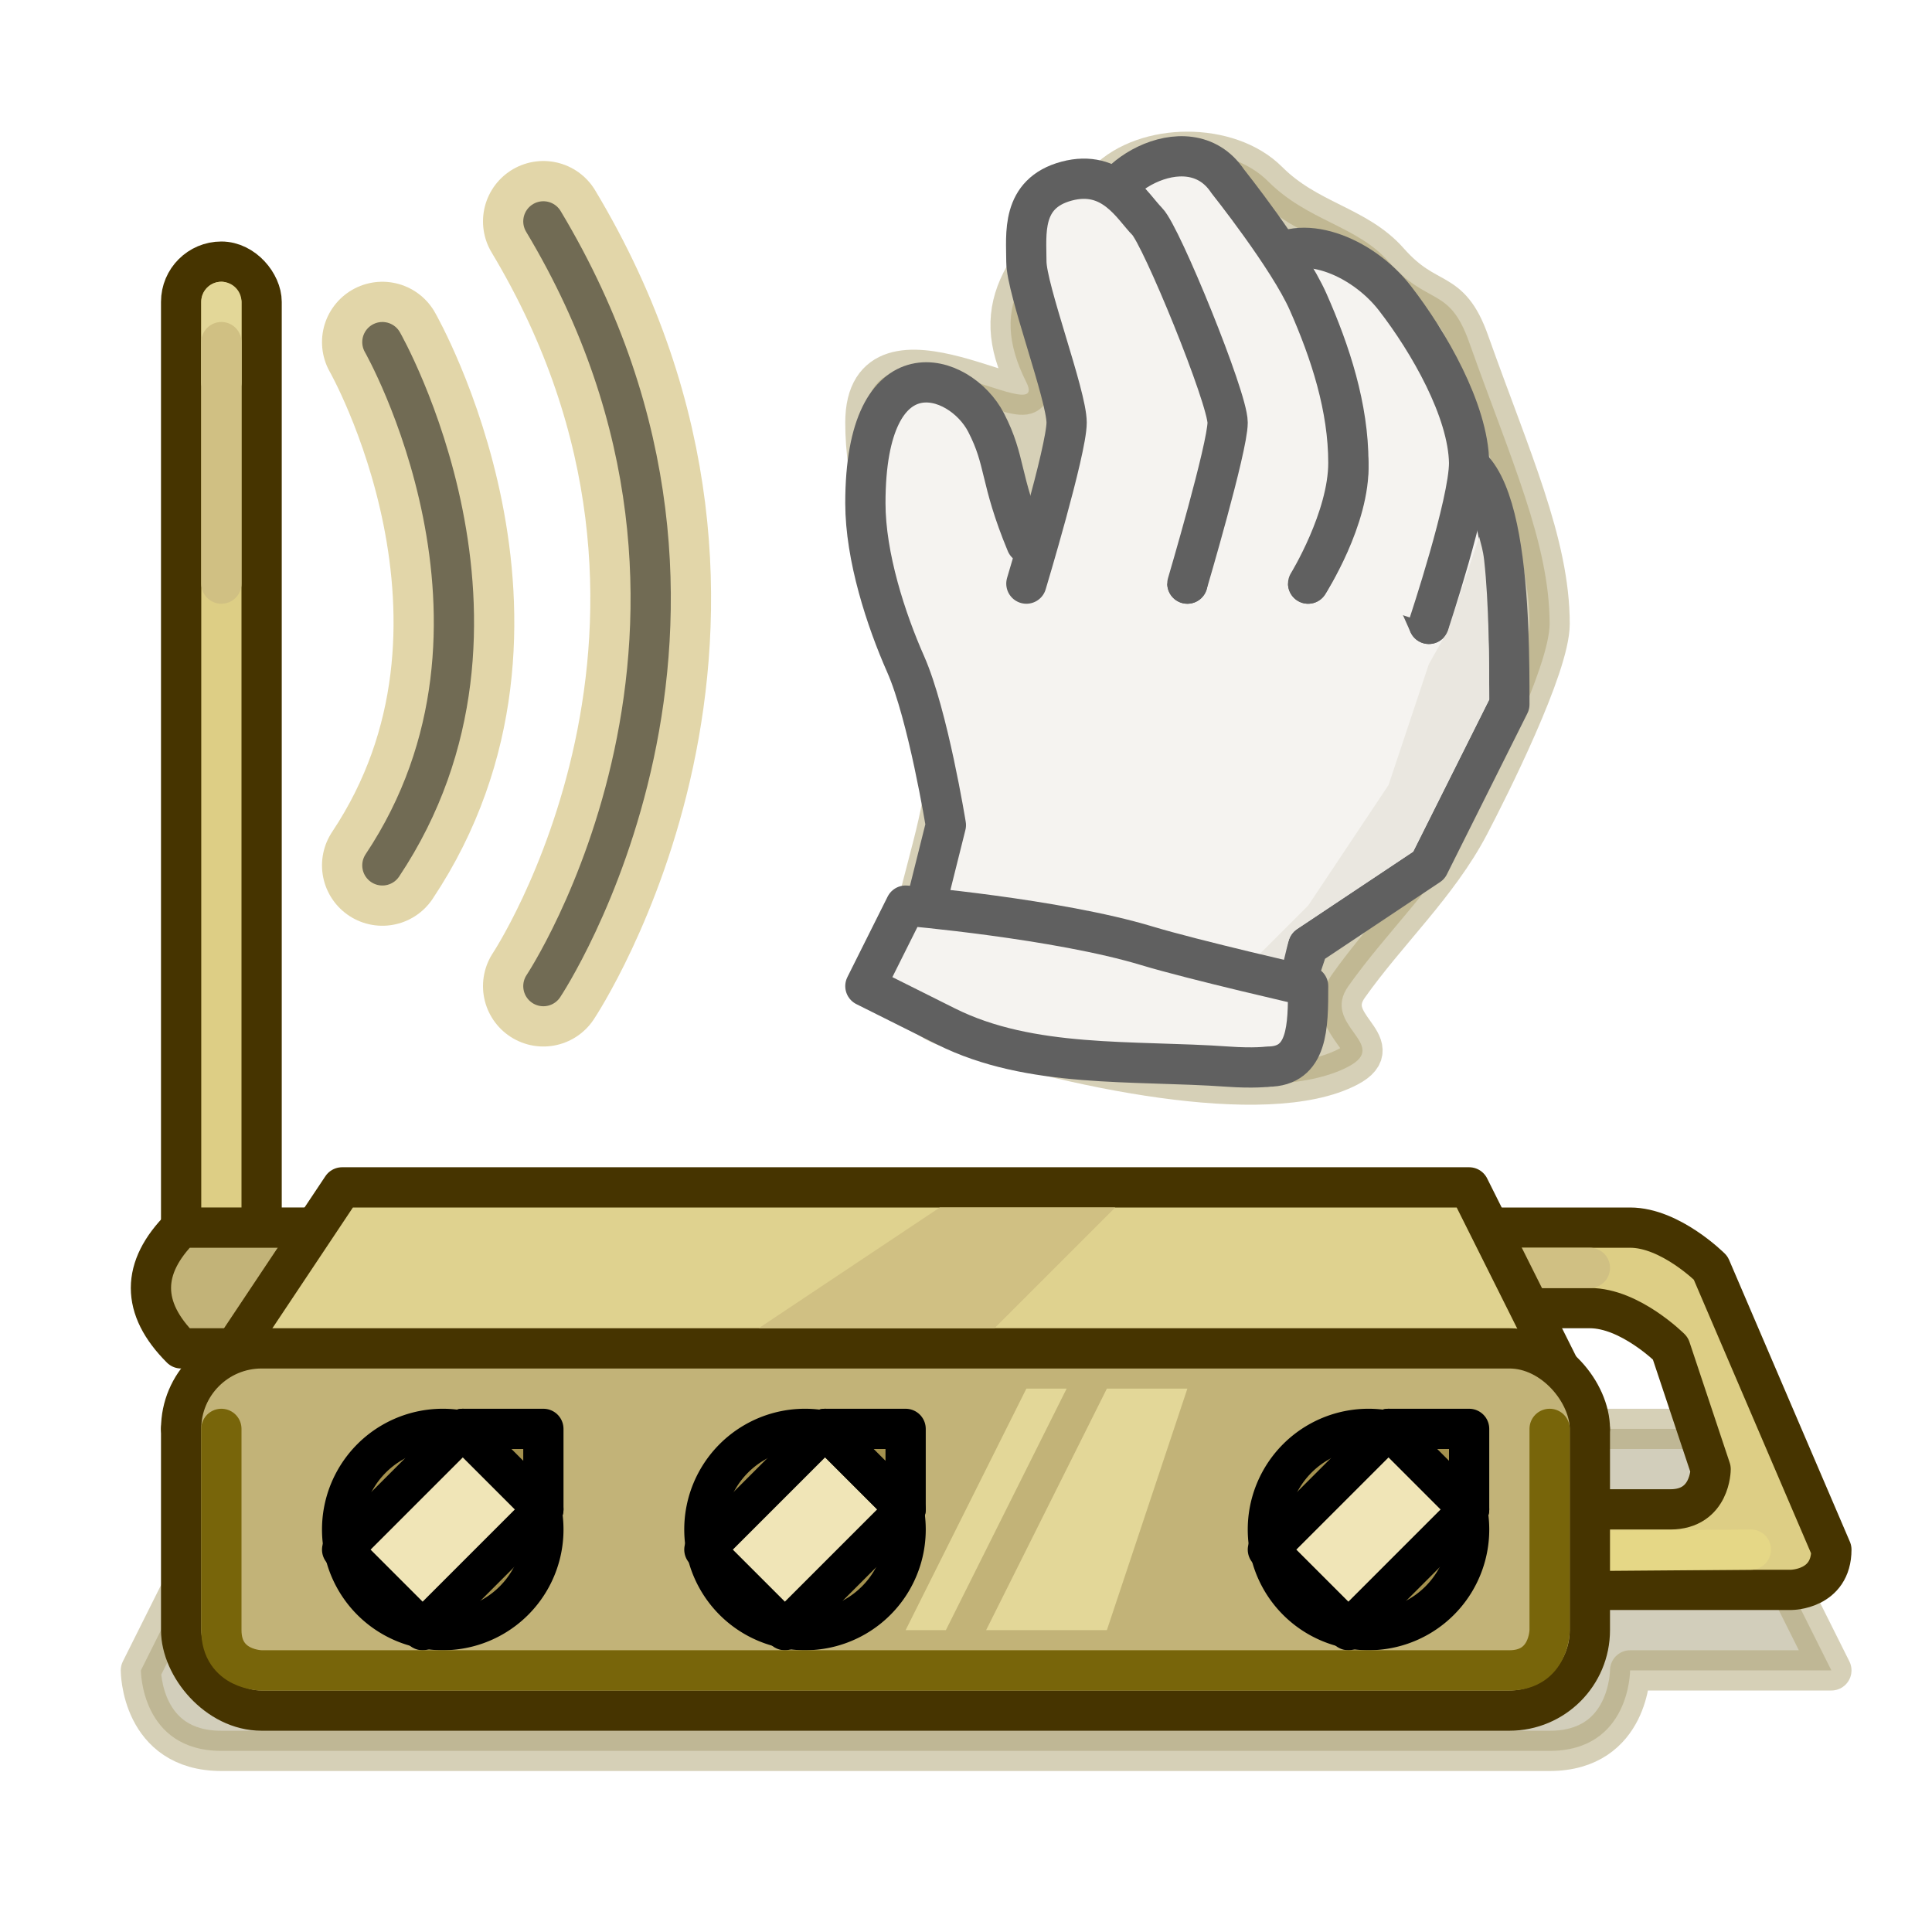 <?xml version="1.0" encoding="UTF-8" standalone="no"?>
<!-- Created with Inkscape (http://www.inkscape.org/) -->

<svg
   xmlns:dc="http://purl.org/dc/elements/1.1/"
   xmlns:cc="http://creativecommons.org/ns#"
   xmlns:rdf="http://www.w3.org/1999/02/22-rdf-syntax-ns#"
   xmlns:svg="http://www.w3.org/2000/svg"
   xmlns="http://www.w3.org/2000/svg"
   version="1.1"
   width="240"
   height="240"
   id="svg2">
  <title
     id="title3813">Etheric Synthesizer Icon</title>
  <defs
     id="defs4">
    <filter
       color-interpolation-filters="sRGB"
       id="filter3820">
      <feGaussianBlur
         id="feGaussianBlur3822"
         stdDeviation="3" />
    </filter>
  </defs>
  <g
     id="layer3"
     style="filter:url(#filter3820)">
    <path
       d="m 27.5,217.5 c -10,0 -10,-10 -10,-10 l 15,-30 155,0 25,0 15,30 -25,0 c 0,0 0,10 -10,10 z"
       id="path3891"
       style="opacity:0.5;color:#000000;fill:#a79e79;fill-opacity:1;stroke:#afa371;stroke-width:5;stroke-linecap:round;stroke-linejoin:round;stroke-miterlimit:4;stroke-opacity:1;stroke-dasharray:none;stroke-dashoffset:0;marker:none;visibility:visible;display:inline;overflow:visible;enable-background:accumulate" />
    <path
       d="m 117.5,127.5 c 15,5 39.822,10.368 50,5 5.315,-2.804 -3.471,-5.094 0,-10 4.813,-6.803 11.132,-12.619 15,-20 2.446,-4.668 10,-19.73 10,-25 0,-10 -4.859,-20.52 -10,-35 -2.494,-7.024 -5.067,-4.412 -10,-10 -3.977,-4.505 -10,-5 -15,-10 -4.859,-4.859 -15.141,-4.859 -20,0 -10,10 -15,15 -10,25 3.162,6.325 -20,-10 -20,5 0,13.744 8.321,26.359 10,40 1.425,11.579 -11.068,31.311 0,35 z"
       id="path3907"
       style="opacity:0.5;color:#000000;fill:#afa371;fill-opacity:1;stroke:#afa371;stroke-width:5;stroke-linecap:round;stroke-linejoin:round;stroke-miterlimit:4;stroke-opacity:1;stroke-dasharray:none;marker:none;visibility:visible;display:inline;overflow:visible;enable-background:accumulate" />
  </g>
  <g
     transform="translate(0,-812.362)"
     id="layer1">
    <path
       d="m 167.5,984.862 -10,0 -5,-20 50,0 c 5,2e-5 10,5 10,5 l 15,35 c 0,5 -5,5 -5,5 l -25,0 -5,-10 15,0 c 5,2e-5 5,-5 5,-5 l -5,-15 c 0,0 -5,-5 -10,-5 l -35,0 5,10"
       id="path3817"
       style="color:#000000;fill:#ddce85;fill-opacity:1;stroke:#463400;stroke-width:5;stroke-linecap:round;stroke-linejoin:round;stroke-miterlimit:4;stroke-opacity:1;stroke-dasharray:none;stroke-dashoffset:0;marker:none;visibility:visible;display:inline;overflow:visible;enable-background:accumulate" />
    <rect
       width="10"
       height="135"
       rx="5"
       ry="5"
       x="22.5"
       y="844.862"
       id="rect3776"
       style="color:#000000;fill:#ddce85;fill-opacity:1;stroke:#463400;stroke-width:5;stroke-linecap:round;stroke-linejoin:round;stroke-miterlimit:4;stroke-opacity:1;stroke-dasharray:none;stroke-dashoffset:0;marker:none;visibility:visible;display:inline;overflow:visible;enable-background:accumulate" />
    <path
       d="m 42.5,964.862 -20,0 c -5,5 -5,10 0,15 l 20,0 z"
       id="path3854"
       style="color:#000000;fill:#c2b378;fill-opacity:1;stroke:#463400;stroke-width:5;stroke-linecap:round;stroke-linejoin:round;stroke-miterlimit:4;stroke-opacity:1;stroke-dasharray:none;stroke-dashoffset:0;marker:none;visibility:visible;display:inline;overflow:visible;enable-background:accumulate" />
    <path
       d="m 187.5,157.5 10,0"
       transform="translate(0,812.362)"
       id="path3903"
       style="color:#000000;fill:#a79e79;fill-opacity:1;fill-rule:nonzero;stroke:#d0c083;stroke-width:5;stroke-linecap:round;stroke-linejoin:round;stroke-miterlimit:4;stroke-opacity:1;stroke-dasharray:none;marker:none;visibility:visible;display:inline;overflow:visible;enable-background:accumulate" />
    <path
       d="m 22.5,989.862 20,-30 140,0 15,30 z"
       id="path3848"
       style="color:#000000;fill:#dfd28f;fill-opacity:1;stroke:#463400;stroke-width:5;stroke-linecap:round;stroke-linejoin:round;stroke-miterlimit:4;stroke-opacity:1;stroke-dasharray:none;stroke-dashoffset:0;marker:none;visibility:visible;display:inline;overflow:visible;enable-background:accumulate" />
    <path
       d="M 198.281,192.651 217.5,192.5"
       transform="translate(0,812.362)"
       id="path3905"
       style="color:#000000;fill:none;stroke:#e5d786;stroke-width:5;stroke-linecap:round;stroke-linejoin:round;stroke-miterlimit:4;stroke-opacity:1;stroke-dasharray:none;marker:none;visibility:visible;display:inline;overflow:visible;enable-background:accumulate" />
    <rect
       width="175"
       height="45"
       ry="10"
       x="22.5"
       y="979.862"
       id="rect3006"
       style="color:#000000;fill:#c2b378;fill-opacity:1;stroke:#463400;stroke-width:5;stroke-linecap:round;stroke-linejoin:round;stroke-miterlimit:4;stroke-opacity:1;stroke-dasharray:none;stroke-dashoffset:0;marker:none;visibility:visible;display:inline;overflow:visible;enable-background:accumulate" />
    <path
       d="m 112.5,1014.862 15,-30 5,0 -15,30 z"
       id="path3895-3"
       style="color:#000000;fill:#e3d798;fill-opacity:1;stroke:none;stroke-width:5;marker:none;visibility:visible;display:inline;overflow:visible;enable-background:accumulate" />
    <path
       d="m 77.5,175 a 12.5,12.5 0 1 1 -25,0 12.5,12.5 0 1 1 25,0 z"
       transform="translate(-10,827.362)"
       id="path3779"
       style="color:#000000;fill:#a4914e;fill-opacity:1;stroke:#000000;stroke-width:5;stroke-linecap:round;stroke-linejoin:round;stroke-miterlimit:4;stroke-opacity:1;stroke-dasharray:none;stroke-dashoffset:0;marker:none;visibility:visible;display:inline;overflow:visible;enable-background:accumulate" />
    <path
       d="m 42.5,1004.862 15,-15 10,10 -15,15 z"
       id="path3785"
       style="color:#000000;fill:#f0e5b7;fill-opacity:1;stroke:#000000;stroke-width:5;stroke-linecap:round;stroke-linejoin:round;stroke-miterlimit:4;stroke-opacity:1;stroke-dasharray:none;stroke-dashoffset:0;marker:none;visibility:visible;display:inline;overflow:visible;enable-background:accumulate" />
    <path
       d="m 57.5,989.862 10,0 0,10 z"
       id="path3787"
       style="color:#000000;fill:#a4914e;fill-opacity:1;stroke:#000000;stroke-width:5;stroke-linecap:round;stroke-linejoin:round;stroke-miterlimit:4;stroke-opacity:1;stroke-dasharray:none;stroke-dashoffset:0;marker:none;visibility:visible;display:inline;overflow:visible;enable-background:accumulate" />
    <path
       d="m 77.5,175 a 12.5,12.5 0 1 1 -25,0 12.5,12.5 0 1 1 25,0 z"
       transform="translate(35,827.362)"
       id="path3779-0"
       style="color:#000000;fill:#a4914e;fill-opacity:1;stroke:#000000;stroke-width:5;stroke-linecap:round;stroke-linejoin:round;stroke-miterlimit:4;stroke-opacity:1;stroke-dasharray:none;stroke-dashoffset:0;marker:none;visibility:visible;display:inline;overflow:visible;enable-background:accumulate" />
    <path
       d="m 87.5,1004.862 15,-15 10,10 -15,15 z"
       id="path3785-9"
       style="color:#000000;fill:#f0e5b7;fill-opacity:1;stroke:#000000;stroke-width:5;stroke-linecap:round;stroke-linejoin:round;stroke-miterlimit:4;stroke-opacity:1;stroke-dasharray:none;stroke-dashoffset:0;marker:none;visibility:visible;display:inline;overflow:visible;enable-background:accumulate" />
    <path
       d="m 102.5,989.862 10,0 0,10 z"
       id="path3787-1"
       style="color:#000000;fill:#a4914e;fill-opacity:1;stroke:#000000;stroke-width:5;stroke-linecap:round;stroke-linejoin:round;stroke-miterlimit:4;stroke-opacity:1;stroke-dasharray:none;stroke-dashoffset:0;marker:none;visibility:visible;display:inline;overflow:visible;enable-background:accumulate" />
    <path
       d="m 77.5,175 a 12.5,12.5 0 1 1 -25,0 12.5,12.5 0 1 1 25,0 z"
       transform="translate(105,827.362)"
       id="path3779-7"
       style="color:#000000;fill:#a4914e;fill-opacity:1;stroke:#000000;stroke-width:5;stroke-linecap:round;stroke-linejoin:round;stroke-miterlimit:4;stroke-opacity:1;stroke-dasharray:none;stroke-dashoffset:0;marker:none;visibility:visible;display:inline;overflow:visible;enable-background:accumulate" />
    <path
       d="m 157.5,1004.862 15,-15 10,10 -15,15 z"
       id="path3785-1"
       style="color:#000000;fill:#f0e5b7;fill-opacity:1;stroke:#000000;stroke-width:5;stroke-linecap:round;stroke-linejoin:round;stroke-miterlimit:4;stroke-opacity:1;stroke-dasharray:none;stroke-dashoffset:0;marker:none;visibility:visible;display:inline;overflow:visible;enable-background:accumulate" />
    <path
       d="m 172.5,989.862 10,0 0,10 z"
       id="path3787-2"
       style="color:#000000;fill:#a4914e;fill-opacity:1;stroke:#000000;stroke-width:5;stroke-linecap:round;stroke-linejoin:round;stroke-miterlimit:4;stroke-opacity:1;stroke-dasharray:none;stroke-dashoffset:0;marker:none;visibility:visible;display:inline;overflow:visible;enable-background:accumulate" />
    <path
       d="m 27.5,989.862 0,25 c 0,5 5,5 5,5 l 155,0 c 5,0 5,-5 5,-5 l 0,-25"
       id="path3850"
       style="color:#000000;fill:none;stroke:#78650a;stroke-width:5;stroke-linecap:round;stroke-linejoin:round;stroke-miterlimit:4;stroke-opacity:1;stroke-dasharray:none;stroke-dashoffset:0;marker:none;visibility:visible;display:inline;overflow:visible;enable-background:accumulate" />
    <path
       d="m 102.5,974.862 15,-10 15,0 -10,10 z"
       id="path3856"
       style="color:#000000;fill:#d0c083;fill-opacity:1;stroke:#d0c083;stroke-width:5;stroke-linecap:round;stroke-linejoin:miter;stroke-opacity:1;marker:none;visibility:visible;display:inline;overflow:visible;enable-background:accumulate" />
    <path
       d="m 122.5,1014.862 15,-30 10,0 -10,30 z"
       id="path3895"
       style="color:#000000;fill:#e3d798;fill-opacity:1;stroke:none;stroke-width:5;marker:none;visibility:visible;display:inline;overflow:visible;enable-background:accumulate" />
    <path
       d="m 27.5,37.5 0,10"
       transform="translate(0,812.362)"
       id="path3783"
       style="color:#000000;fill:none;stroke:#e3d798;stroke-width:5;stroke-linecap:round;stroke-linejoin:round;stroke-miterlimit:4;stroke-opacity:1;stroke-dasharray:none;marker:none;visibility:visible;display:inline;overflow:visible;enable-background:accumulate" />
    <path
       d="m 27.5,854.862 0,30"
       id="path3781"
       style="color:#000000;fill:none;stroke:#d0c083;stroke-width:5;stroke-linecap:round;stroke-linejoin:round;stroke-miterlimit:4;stroke-opacity:1;stroke-dasharray:none;marker:none;visibility:visible;display:inline;overflow:visible;enable-background:accumulate" />
  </g>
  <g
     id="layer2">
    <path
       d="m 67.5,27.5 c 30,50 0,95 0,95"
       id="path3860-1"
       style="opacity:0.8;color:#000000;fill:none;stroke:#dacc94;stroke-width:15;stroke-linecap:round;stroke-linejoin:round;stroke-miterlimit:4;stroke-opacity:1;stroke-dasharray:none;stroke-dashoffset:0;marker:none;visibility:visible;display:inline;overflow:visible;enable-background:accumulate" />
    <path
       d="m 47.5,107.5 c 20,-30 0,-65 0,-65"
       id="path3858-2"
       style="opacity:0.8;color:#000000;fill:none;stroke:#dacc94;stroke-width:15;stroke-linecap:round;stroke-linejoin:round;stroke-miterlimit:4;stroke-opacity:1;stroke-dasharray:none;stroke-dashoffset:0;marker:none;visibility:visible;display:inline;overflow:visible;enable-background:accumulate" />
    <path
       d="m 67.5,27.5 c 30,50 0,95 0,95"
       id="path3860"
       style="opacity:0.5;color:#000000;fill:none;stroke:#000000;stroke-width:5;stroke-linecap:round;stroke-linejoin:round;stroke-miterlimit:4;stroke-opacity:1;stroke-dasharray:none;stroke-dashoffset:0;marker:none;visibility:visible;display:inline;overflow:visible;enable-background:accumulate" />
    <path
       d="m 177.5,77.5 0,-20 c 10,-5 10,20 10,30 l -10,20 -15,10 -5,15 c 0,0 -10.898,-2.677 -15,-5 -5.98,-3.386 -13.133,-0.264 -20,0 -5.267,0.202 -10,-5 -10,-5 l 5,-20 c 0,0 -2.22,-13.716 -5,-20 -2.431,-5.496 -5,-13.333 -5,-20 0,-20 11.758,-16.284 15,-10 2.487,4.82 1.631,6.874 5,15 28.384,-28.108 41.156,-10.228 50,10 z"
       id="path3852"
       style="color:#000000;fill:#f5f3f0;fill-opacity:1;stroke:#606060;stroke-width:5;stroke-linecap:round;stroke-linejoin:round;stroke-miterlimit:4;stroke-opacity:1;stroke-dasharray:none;stroke-dashoffset:0;marker:none;visibility:visible;display:inline;overflow:visible;enable-background:accumulate" />
    <path
       d="m 183.75,66.687 -3.875,11.594 -2.375,4.219 -5,15 -10,15 -10,10 5,5 2.562,-10.594 c 0.149,-0.609 0.537,-1.157 1.062,-1.5 L 175.531,105.812 185,86.875 c -0.001,-4.986 -0.048,-12.028 -0.625,-17.219 -0.159,-1.428 -0.39,-1.964 -0.625,-2.969 z"
       id="path3915"
       style="color:#000000;fill:#eae7e0;fill-opacity:1;stroke:none;stroke-width:5;marker:none;visibility:visible;display:inline;overflow:visible;enable-background:accumulate" />
    <path
       d="m 47.5,107.5 c 20,-30 0,-65 0,-65"
       id="path3858"
       style="opacity:0.5;color:#000000;fill:none;stroke:#000000;stroke-width:5;stroke-linecap:round;stroke-linejoin:round;stroke-miterlimit:4;stroke-opacity:1;stroke-dasharray:none;stroke-dashoffset:0;marker:none;visibility:visible;display:inline;overflow:visible;enable-background:accumulate" />
    <path
       d="m 162.5,72.5 c 0,0 5.264,-8.133 5,-15 -0.202,-5.267 -13.727,-21.273 -10,-25 3.825,-3.825 11.66,-0.778 15.776,4.542 4.224,5.458 9.104,13.943 9.224,20.458 0,5 -5,20 -5,20"
       id="path3885"
       style="color:#000000;fill:#f5f3f0;fill-opacity:1;stroke:#606060;stroke-width:5;stroke-linecap:round;stroke-linejoin:round;stroke-miterlimit:4;stroke-opacity:1;stroke-dasharray:none;stroke-dashoffset:0;marker:none;visibility:visible;display:inline;overflow:visible;enable-background:accumulate" />
    <path
       d="m 147.5,72.5 c 0,0 1.261,-13.454 0,-20 -1.697,-8.813 -10,-25 -10,-25 -1.857,-4.642 10.033,-12.45 15,-5 0,0 7.569,9.504 10,15 2.78,6.284 5,13.128 5,20 0,6.872 -5,15 -5,15"
       id="path3887"
       style="color:#000000;fill:#f5f3f0;fill-opacity:1;stroke:#606060;stroke-width:5;stroke-linecap:round;stroke-linejoin:round;stroke-miterlimit:4;stroke-opacity:1;stroke-dasharray:none;stroke-dashoffset:0;marker:none;visibility:visible;display:inline;overflow:visible;enable-background:accumulate" />
    <path
       d="m 127.5,72.5 c 0,0 5,-16.604 5,-20 0,-3.396 -5,-16.585 -5,-20 0,-3.415 -0.713,-8.469 5,-10 5.713,-1.531 8.23,3.23 10,5 1.77,1.77 10,21.93 10,25 0,3.07 -5,20 -5,20"
       id="path3889"
       style="color:#000000;fill:#f5f3f0;fill-opacity:1;stroke:#606060;stroke-width:5;stroke-linecap:round;stroke-linejoin:round;stroke-miterlimit:4;stroke-opacity:1;stroke-dasharray:none;stroke-dashoffset:0;marker:none;visibility:visible;display:inline;overflow:visible;enable-background:accumulate" />
    <path
       d="m 107.5,122.5 5,-10 c 0,0 18.834,1.619 30,5 5.751,1.741 20,5 20,5 0,5 0,10 -5,10 0,0 -1.675,0.236 -5,0 -11.755,-0.835 -24.459,0.27 -35,-5 -2.108,-1.054 -10,-5 -10,-5 z"
       id="path3786"
       style="color:#000000;fill:#f5f3f0;fill-opacity:1;fill-rule:nonzero;stroke:#606060;stroke-width:5;stroke-linecap:round;stroke-linejoin:round;stroke-miterlimit:4;stroke-opacity:1;stroke-dasharray:none;marker:none;visibility:visible;display:inline;overflow:visible;enable-background:accumulate" />
  </g>
</svg>
